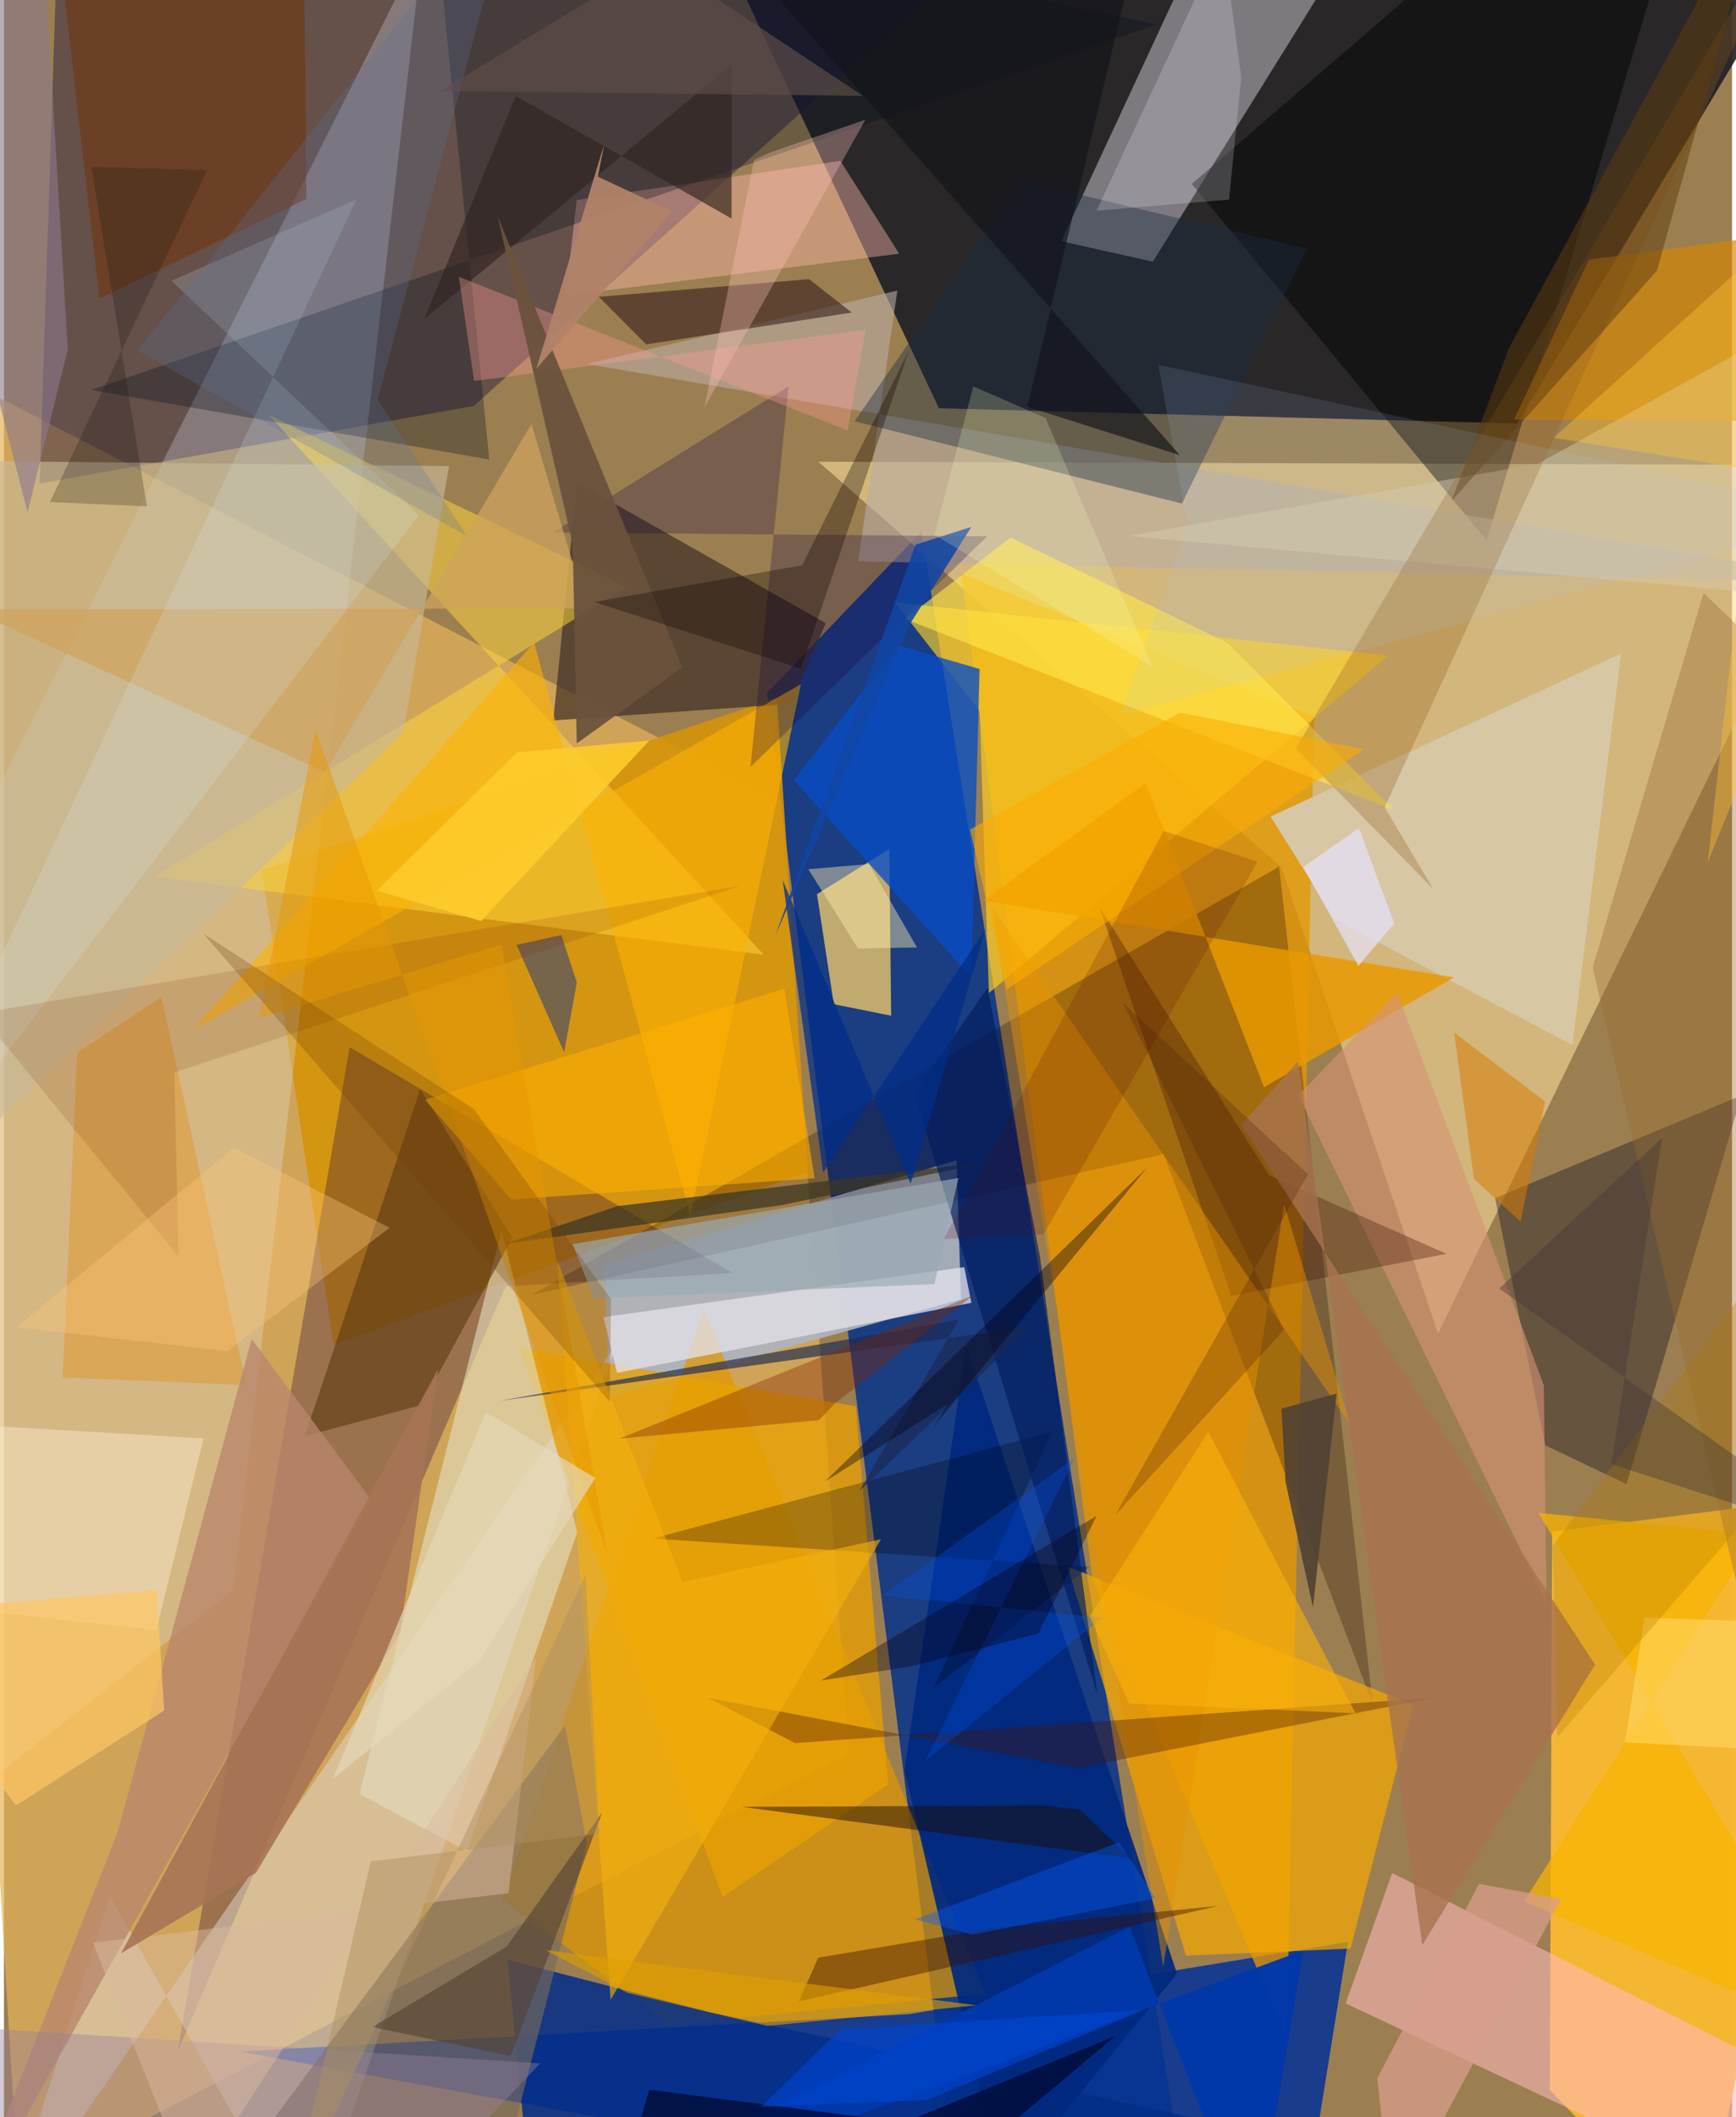 <svg xmlns="http://www.w3.org/2000/svg" width="228" height="278" viewBox="0 0 836 1024"><path fill="#9c7f50" d="M0 0h836v1024H0z"/><path fill="#1f1f26" fill-opacity=".91" d="M452.318 197.475L358.64-1.535l507.292-16.598-133.903 222.99z"/><path fill="#113886" fill-opacity=".918" d="M369.228 335.118l88.761 702.534L575.561 1086 443.824 257.145z"/><path fill="#e5b45a" fill-opacity=".706" d="M408.68 848.232l-32.776-460.92L-46.56 169.57l53.5 887.594z"/><path fill="#fce09e" fill-opacity=".561" d="M617.98 419.46L393.99 223.325 898 224.96l-204.229 420z"/><path fill="#063395" fill-opacity=".875" d="M437.585 974.206L114.11 992.243 626.51 1086l23.652-146.721z"/><path fill="#e49700" fill-opacity=".765" d="M620.544 986.144l13.271-639.445-170.722-69.297 63.589 486.754z"/><path fill="#221843" fill-opacity=".451" d="M227.288 196.335L515.567-62H26.917l-9.669 295.885z"/><path fill="#f6b730" fill-opacity=".98" d="M820.748 1086L898 721.811 748.995 740.83l-1.167 270.043z"/><path fill="#d4940a" fill-opacity=".914" d="M124.68 420.719l34.789 229.75 229.423-83.825-14.983-229.05z"/><path fill="#adb3bc" fill-opacity=".929" d="M462.99 628.419l-2.126-67.25-170.47 50.577 2.703 63.91z"/><path fill="#d0c9d4" fill-opacity=".506" d="M511.52 116.675l44.279 9.872L673.111-62l-80.061 3.379z"/><path fill="#e09600" fill-opacity=".706" d="M474.792 964.326l-152.086 14.838-81.839-60.427 97.647-285.35z"/><path fill="#e0ebff" fill-opacity=".263" d="M110.932 769.067L-17.326 869.273-62 499.159 202.65-26.774z"/><path fill="#33103c" fill-opacity=".333" d="M242.665 622.134l-158.61 370.11 83.177-485.748 185.223 109.22z"/><path fill="#e1d8d5" fill-opacity=".494" d="M296.515 649.641L146.435 1086 51.384 917.116-1.038 1080.66z"/><path fill="#170000" fill-opacity=".259" d="M662.183 824.28l-45.292-405.112-361.393 207.03 305.467-67.978z"/><path fill="#f2cb6a" fill-opacity=".769" d="M393.316 432.47l8.147 53.228 27.74 5.575-.898-80.611z"/><path fill="#403027" fill-opacity=".714" d="M265.746 348.446l11.468-115.071 120.36 68.023-17.126 39.033z"/><path fill="#f2a804" fill-opacity=".714" d="M651.451 942.458l30.298-117.894-167.284-66.925 57.396 188.264z"/><path fill="#febbc0" fill-opacity=".553" d="M649.082 968.995l22.521-63.07 175.485 89.053L898 1086z"/><path fill="#ffd73b" fill-opacity=".518" d="M301.38 283.895L72.977 423.978l294.596 37.8L128.14 200.772z"/><path fill="#042e88" fill-opacity=".867" d="M341.435 973.197l335.094 73.043-421.734 15.781-11.18-114.17z"/><path fill="#090620" fill-opacity=".357" d="M784.957 717.831L745.62 699.04 721.368 579.5l119.214-49.68z"/><path fill="#e8a002" fill-opacity=".761" d="M249.063 651.887l163 28.295 15.706 182.82-80.035 54.467z"/><path fill="#ffd224" fill-opacity=".647" d="M669.745 317.063L431.1 291.325l40.904 52.578 4.476 136.385z"/><path fill="#e4dcc0" fill-opacity=".616" d="M172.01 867.676l68.752-272.53 36.583 145.924-53.439 154.308z"/><path fill-opacity=".467" d="M574.655 88.973L749.385-62h65.172L717.25 261.41z"/><path fill="#786a5c" fill-opacity=".647" d="M281.983 891.712l-10.564-57.154L85.169 1086l154.328-27.89z"/><path fill="#ffb7ab" fill-opacity=".42" d="M404.628 77.799l28.47 44.922-161.402 20.18 5.393-46.161z"/><path fill="#074ec4" fill-opacity=".788" d="M468.002 472.793l3.974-149.218-39.32-11.465-50.498 65.219z"/><path fill="#d48600" fill-opacity=".655" d="M898 203.984l-167.42-1.116 36.19-77.312L898 108.15z"/><path fill="#c8b999" fill-opacity=".631" d="M-29.226 567.156L-62 222.434l277.33 3.005-22.175 128.995z"/><path fill="#000e1b" fill-opacity=".306" d="M42.229 188.618L557.71 11.774 206.35-62l28.431 284.263z"/><path fill="#d7c7a6" fill-opacity=".988" d="M782.363 316.024l-23.583 189.44-114.826-60.689-31.178-49.807z"/><path fill="#00297e" fill-opacity=".918" d="M465.469 650.672l-29.76 205.516 47.346 202.593 84.435-104.207z"/><path fill="#e89900" fill-opacity=".835" d="M609.596 525.863l91.913-53.139-227.766-37.12 78.551-56.815z"/><path fill="#e2e1e9" fill-opacity=".773" d="M296.615 664.008l171.381-33.857-3.44-17.289-174.53 24.165z"/><path fill="#baada6" fill-opacity=".584" d="M898 281.849L282.143 176.057l150.033-35.507-18.93 130.983z"/><path fill="#192d44" fill-opacity=".408" d="M569.876 243.571L411.53 203.753l80.306-116.388 138.425 32.968z"/><path fill="#5f3b11" fill-opacity=".616" d="M245.922 598.64l-43.885 80.907-56.46 15.025 55.839-167.797z"/><path fill="#e88603" fill-opacity=".325" d="M117.255 669.919l-88.812-3.721 6.966-157.044 40.784-26.99z"/><path fill="#dacea9" fill-opacity=".459" d="M898 138.067l-155.842 86.21-197.96 34.952L898 291.264z"/><path fill="#71340c" fill-opacity=".553" d="M145.244-12.877l1.037 109.144L46.19 144.313 22.375-62z"/><path fill="#0138aa" fill-opacity=".984" d="M628.584 943.318L604.492 1086l-59.94-154.185L243.22 1086z"/><path fill="#351e1c" fill-opacity=".588" d="M287.793 143.569l101.704-8.566 20.632 16.16-99.45 15.417z"/><path fill="#d59277" fill-opacity=".608" d="M744.915 669.983L673.984 479.97l-47.747 49.83 120.001 245.165z"/><path fill="#feb203" fill-opacity=".596" d="M256.47 310.73L91.603 498.019l293.946-167.092-53.472 257.045z"/><path fill="#b9866d" fill-opacity=".776" d="M177.395 725.076l-57.55-77.481-64.962 238.828-77.568 196.728z"/><path fill="#140041" fill-opacity=".263" d="M475.592 259.423l-114.43 111.501 18.393-184.064-114.093 70.667z"/><path fill="#f8b400" fill-opacity=".737" d="M735.294 919.794l159.574 67.776-152.539-255.831 105.961 10.444z"/><path fill="#ffe64b" fill-opacity=".631" d="M435.874 299.37l236.687 92.451-80.711-80.925-104.887-50.924z"/><path fill="#451808" fill-opacity=".341" d="M593.762 626.734L529.937 438.6l82.031 129.79 85.898 38.034z"/><path fill="#945c1d" fill-opacity=".298" d="M624.96 361.99l66.639 68.148-23.66-39.627L875.572-62z"/><path fill="#fbebce" fill-opacity=".459" d="M-62 686.412v87.071l135.68 14.909 22.932-92.687z"/><path fill="#3d3622" fill-opacity=".733" d="M376.226 582.856l-133.862 18.768 54.502-18.285 182.349-21.833z"/><path fill="#ffaf00" fill-opacity=".588" d="M392.184 569.895l-146.747 10.232-41.706-48.176 173.785-53.738z"/><path fill="#153287" fill-opacity=".49" d="M269.645 452.23l-21.65 4.776 22.992 51.918 6.152-33.739z"/><path fill="#010001" fill-opacity=".255" d="M313.803 744.149l211.416 13.671-75.377 58.421 57.33-123.824z"/><path fill="#001c5d" fill-opacity=".659" d="M501.229 608.051l-25.41-130.22-35.465 50.894 88.65 291.195z"/><path fill="#cfa35d" fill-opacity=".718" d="M281.667 294.24l-26.45-89.132-99.879 168.358-171.614-78.624z"/><path fill="#d5effe" fill-opacity=".18" d="M200.778 249.217L-62 591.705 170.53 96.469l-89.492 39.32z"/><path fill="#e79200" fill-opacity=".463" d="M651.186 688.707L477.793 438.491l83.019 512.66 58.509-368.783z"/><path fill="#192852" fill-opacity=".647" d="M496.949 641.624L239.975 677.5l221.897-39.19-47.934 82.78z"/><path fill="#d87b04" fill-opacity=".529" d="M733.68 590.822l-22.549-20.6-9.56-70.805 43.944 33.325z"/><path fill="#9aaab3" fill-opacity=".663" d="M275.159 601.755l10.216 26.253 164.762-6.942 11.612-51.302z"/><path fill="#986b2f" fill-opacity=".376" d="M822.214 286.788l67.42 65.058-41.115 458.35-79.926-342.23z"/><path fill="#f4f2fa" fill-opacity=".208" d="M589.602-29.238L528.56 101.919l64.11-5.383 5.881-59.194z"/><path fill="#380e00" fill-opacity=".408" d="M393.957 946.868l84.753-14.28 108.72-10.768-202.914 46.186z"/><path fill="#30241f" fill-opacity=".651" d="M352.044 31.249l-.052 74.464-104.403-59.31-44.301 108.015z"/><path fill="#fe9c92" fill-opacity=".357" d="M227.448 184.25l-7.398-50.374 188.094 74.336 8.71-48.718z"/><path fill="#ffc4bc" fill-opacity=".325" d="M362.884 77.386L338.948 196.89 416.74 57.902l-45.87 15.77z"/><path fill="#8c788e" fill-opacity=".608" d="M17.132-62l-68.15 66.383 62.43 243.442 19.479-78.733z"/><path fill="#ffc764" fill-opacity=".694" d="M74.054 769.072l3.41 58.286-71.738 45.913L-62 780.314z"/><path fill="#6a523d" fill-opacity=".941" d="M328.22 322.75l-51.122 36.832-1.932-96.26-36.325-158.635z"/><path fill="#471400" fill-opacity=".345" d="M519.445 855.115l172.871-34.062-309.591 22.015-42.099-21.848z"/><path fill="#5f3d0e" fill-opacity=".51" d="M799.661 130.966l-99.414 111.415 27.742-73.8L853.386-62z"/><path fill="#00082f" fill-opacity=".718" d="M537.46 984.882L290.02 1086l22.184-75.26 168.764 21.605z"/><path fill="#0b0301" fill-opacity=".31" d="M386.182 273.399l51.619-103.9-52.307 153.888-99.96-32.23z"/><path fill="#782d00" fill-opacity=".145" d="M-11.864 490.03L84.43 607.718l-1.98-88.996 273.807-90.303z"/><path fill="#002e89" fill-opacity=".733" d="M474.78 449.506l-36.158 123.05-61.905-146.942 19.585 141.458z"/><path fill="#504233" fill-opacity=".91" d="M619.987 716.672l-1.965-35.369 26.717-7.3-11.502 103.459z"/><path fill="#f5b10c" fill-opacity=".604" d="M328.29 765.178l95.984-20.688L293.48 967.24l-25.77-357.562z"/><path fill="#d99d8d" fill-opacity=".733" d="M713.583 911.188l-49.197 93.976 7.146 66.183 81.808-152.911z"/><path fill="#997f99" fill-opacity=".416" d="M-62 1040.648v-62.9l321.413 20.202-83.418 88.05z"/><path fill="#1d0b01" fill-opacity=".475" d="M520.459 875.335l-17.09-2.071-146.364.65 187.993 24.858z"/><path fill="#a87350" fill-opacity=".796" d="M598.544 543.98l27.469-30.6 60.129 427.368 83.592-135.674z"/><path fill="#dab99f" fill-opacity=".494" d="M257.477 801.689l-13.39 113.992-201 23.948 47.411 119.745z"/><path fill="#5c749f" fill-opacity=".255" d="M180.786 193.345l43.411 66.066-159.555-89.88L248.651-62z"/><path fill="#a77554" fill-opacity=".902" d="M121.89 905.833l69.767-116.25 18.437-127.558L56.622 944.768z"/><path fill="#a8cff0" fill-opacity=".125" d="M558.445 176.479L898 249.413l-357.807 96.351 32.283-92.1z"/><path fill="#7f2700" fill-opacity=".373" d="M394.242 686.88l7.891-8.191 66.917-52.264-171.312 69.403z"/><path fill="#514134" fill-opacity=".592" d="M178.192 980.39l67.024 14.078 44.24-117.923-46.275 64.957z"/><path fill="#e79800" fill-opacity=".49" d="M123.433 492.497l117.204-35.707 51.622 296.272-141.472-400.201z"/><path fill="#1145a4" fill-opacity=".871" d="M373.246 452.363l67.759-188.933 26.996-8.573-29.326 46.388z"/><path fill="#e7e1fb" fill-opacity=".71" d="M628.6 419.383l26.664 47.795 17.288-20.558-17.058-46.086z"/><path fill="#fcad00" fill-opacity=".58" d="M467.37 401.208l17.656 77.429 172.912-116.301-88.893-17.675z"/><path fill="#6d3c00" fill-opacity=".255" d="M293.139 678.025L96.382 451.517l130.972 84.911 66.296 91.895z"/><path fill="#005aff" fill-opacity=".263" d="M531.503 782.437l-85.752 69.222 72.235-146.452-92.907 66.512z"/><path fill="#fcb30b" fill-opacity=".588" d="M582.643 692.564l71.204 136.091-109.543-4.807-19.074-42.082z"/><path fill="#ffecaa" fill-opacity=".435" d="M418.51 417.923l-29.396 2.478 24.094 38.363 28.49-.514z"/><path fill="#11141a" fill-opacity=".647" d="M320.53-62l248.323 282.148-73.79-23.42L556.726-62z"/><path fill="#ffc87d" fill-opacity=".349" d="M107.984 653.476L6.15 641.94l105.064-86.872 75.358 38.787z"/><path fill="#530000" fill-opacity=".165" d="M606.457 416.81l-45.389-14.918L454.65 599.27l48.275-2.24z"/><path fill="#0461ff" fill-opacity=".376" d="M468.549 935.717l-27.92-7.412 98.904-37.286 17.491 27.11z"/><path fill="#dd9f00" fill-opacity=".604" d="M301.724 963.893l-39.73-20.692 208.54 26.69-101.195 9.968z"/><path fill="#fecc2c" fill-opacity=".882" d="M180.406 430.762l50.471 14.739 81.31-87.279-63.937 5.64z"/><path fill="#e5d9b8" fill-opacity=".667" d="M230.073 803.22l-70.934 57.114 74.013-177.34 52.934 31.854z"/><path fill="#ffd863" fill-opacity=".584" d="M784.183 842.734L898 848.714v-62.883l-104.339-3.391z"/><path fill="#060116" fill-opacity=".361" d="M528.6 733.156l-133.41 79.669 43.572-6.878 61.619-15.85z"/><path fill="#15110d" fill-opacity=".239" d="M42.305 80.662l55.869 1.722-75.939 160.451 46.908 2.06z"/><path fill="#07000e" fill-opacity=".376" d="M456.549 679.097l-6.471 10.518L553.13 564.557l-155.973 151.99z"/><path fill="#b17900" fill-opacity=".29" d="M749.181 747.633l147.37-195.736-24.99 149.492-120.113 138.842z"/><path fill="#491c08" fill-opacity=".255" d="M541.145 484.904l89.719 83.044-93.306 164.908 81.713-89.695z"/><path fill="#ae915e" fill-opacity=".467" d="M177.48 900.26l110.618-13.342-6.783-125.158-143.714 309.118z"/><path fill="#b18369" fill-opacity=".941" d="M257.582 178.353l65.669-76.119-35.935-16.79 3.112-15.902z"/><path fill="#ffc334" fill-opacity=".392" d="M898 235.726l-73.765 181.397 34.23-303.98-108.675 98.6z"/><path fill="#faffc0" fill-opacity=".204" d="M503.884 202.165l51.737 120.279-105.458-63.787 18.774-71.787z"/><path fill="#0044d1" fill-opacity=".651" d="M404.878 981.337l146.412-9.148-104.76 43.48-80.126 3.299z"/><path fill="#3d3736" fill-opacity=".392" d="M723.319 623.234L898 747.168l-120.408-39.07 24.516-157.667z"/><path fill="#5e4e49" fill-opacity=".659" d="M261.51-56.053L415.53 46.364l-204.51-2.352L385.93-62z"/></svg>